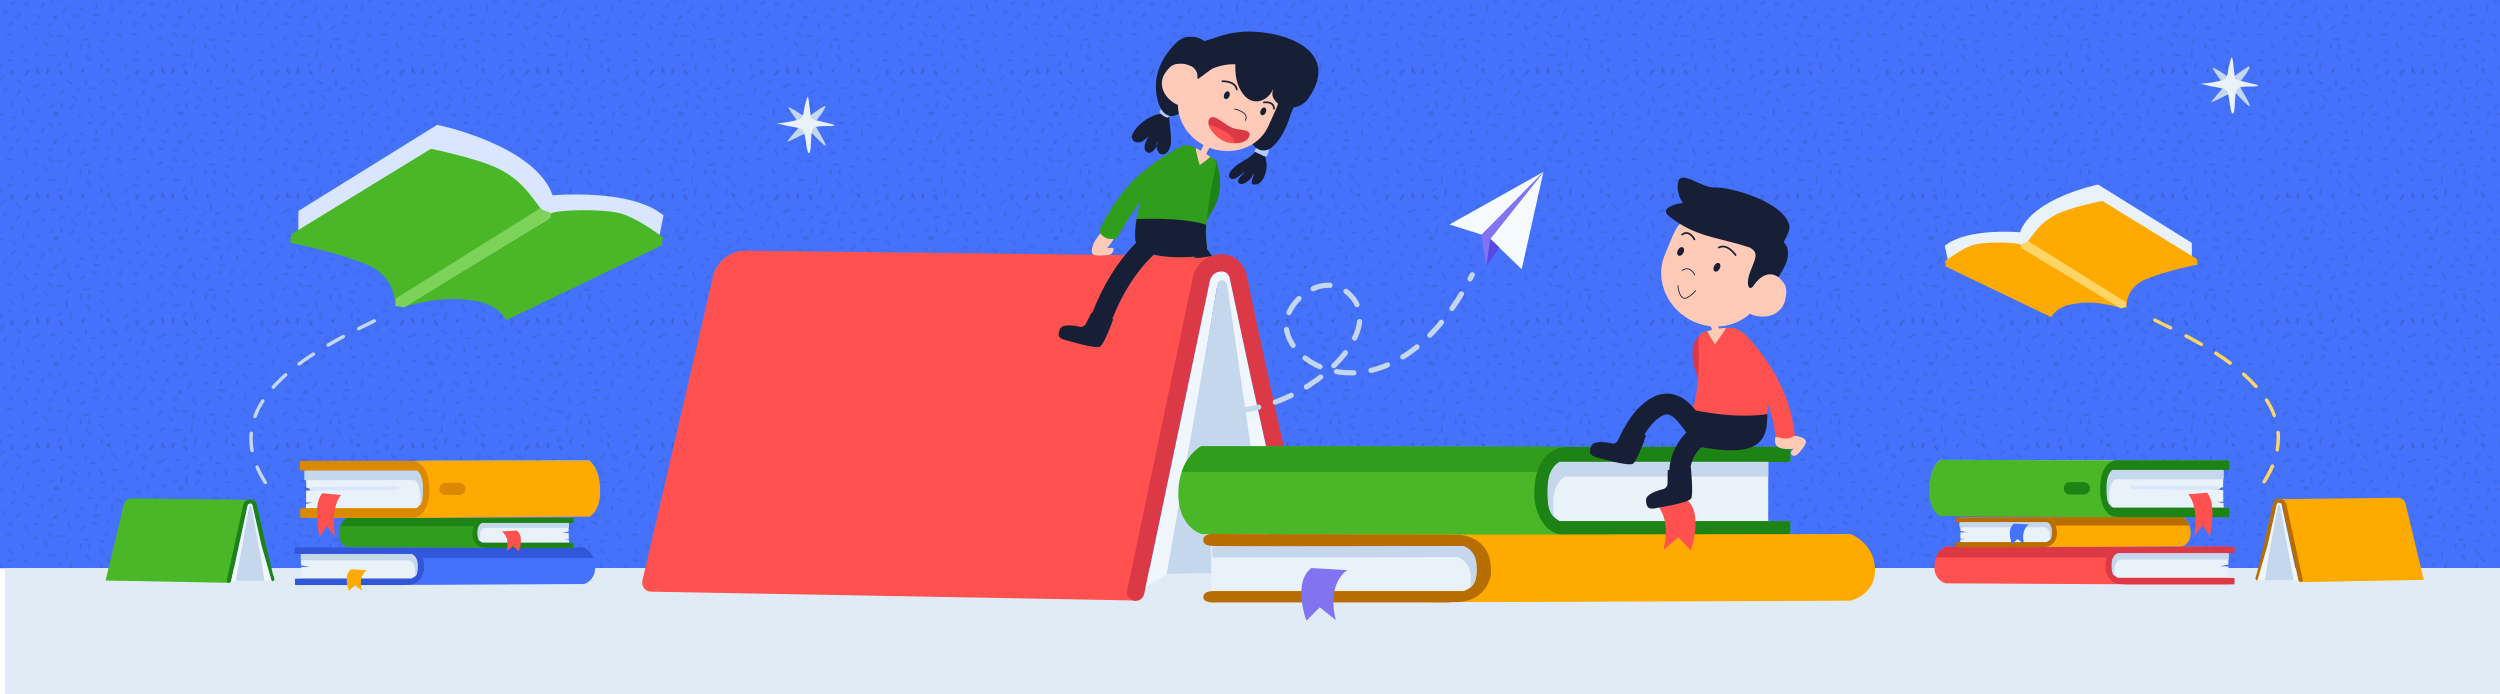 <?xml version="1.0" encoding="utf-8"?>
<!-- Generator: Adobe Illustrator 24.0.2, SVG Export Plug-In . SVG Version: 6.00 Build 0)  -->
<svg version="1.1" id="Capa_1" xmlns="http://www.w3.org/2000/svg" xmlns:xlink="http://www.w3.org/1999/xlink" x="0px" y="0px"
	 viewBox="0 0 1440 400" style="enable-background:new 0 0 1440 400;" xml:space="preserve">
<style type="text/css">
	.st0{fill:none;}
	.st1{fill:none;stroke:#1D1D1B;stroke-width:0.3;}
	.st2{fill:#4472FC;}
	.st3{opacity:0.45;fill:url(#SVGID_1_);enable-background:new    ;}
	.st4{fill:#E1EBF6;}
	.st5{fill-rule:evenodd;clip-rule:evenodd;fill:#E9F1F9;}
	.st6{fill-rule:evenodd;clip-rule:evenodd;fill:#FFAA00;}
	.st7{fill-rule:evenodd;clip-rule:evenodd;fill:#FFD666;}
	.st8{fill:#FFD666;}
	.st9{fill-rule:evenodd;clip-rule:evenodd;fill:#FF514F;}
	.st10{fill-rule:evenodd;clip-rule:evenodd;fill:#DB3945;}
	.st11{fill-rule:evenodd;clip-rule:evenodd;fill:#C5D7ED;}
	.st12{fill-rule:evenodd;clip-rule:evenodd;fill:#B76D00;}
	.st13{fill-rule:evenodd;clip-rule:evenodd;fill:#4472FC;}
	.st14{fill-rule:evenodd;clip-rule:evenodd;fill:#D9E6FE;}
	.st15{fill-rule:evenodd;clip-rule:evenodd;fill:#49B728;}
	.st16{fill-rule:evenodd;clip-rule:evenodd;fill:#1D8314;}
	.st17{fill:none;stroke:#D9E6FE;stroke-width:2;stroke-linecap:round;stroke-linejoin:round;}
	.st18{fill-rule:evenodd;clip-rule:evenodd;fill:#EFF6FC;}
	.st19{fill-rule:evenodd;clip-rule:evenodd;fill:#161F36;}
	.st20{fill-rule:evenodd;clip-rule:evenodd;fill:#B4CCFE;}
	.st21{fill-rule:evenodd;clip-rule:evenodd;fill:#FFCBB8;}
	.st22{fill:none;stroke:#161F36;stroke-width:0.5;stroke-linecap:round;stroke-linejoin:round;}
	.st23{fill:none;stroke:#161F36;stroke-linecap:round;stroke-linejoin:round;}
	.st24{fill-rule:evenodd;clip-rule:evenodd;fill:#319D1D;}
	.st25{fill:none;stroke:#161F36;stroke-width:12;stroke-linecap:round;stroke-linejoin:round;}
	.st26{fill-rule:evenodd;clip-rule:evenodd;fill:#8274F0;}
	.st27{fill-rule:evenodd;clip-rule:evenodd;fill:#F5FAFE;}
	.st28{fill-rule:evenodd;clip-rule:evenodd;fill:#5848E6;}
	.st29{fill:none;stroke:#C5D7ED;stroke-width:3;stroke-linecap:round;stroke-linejoin:round;stroke-dasharray:10,10,10,10;}
	.st30{fill-rule:evenodd;clip-rule:evenodd;fill:#7298FD;}
	.st31{fill-rule:evenodd;clip-rule:evenodd;fill:#7DD357;}
	.st32{fill:none;stroke:#C5D7ED;stroke-width:2;stroke-linecap:round;stroke-linejoin:round;stroke-dasharray:10,10,10,10;}
	.st33{fill-rule:evenodd;clip-rule:evenodd;fill:#3157D8;}
	.st34{fill-rule:evenodd;clip-rule:evenodd;fill:#DA8900;}
</style>
<pattern  y="400" width="72" height="72" patternUnits="userSpaceOnUse" id="Sombreado" viewBox="3 -74.3 72 72" style="overflow:visible;">
	<g>
		<rect x="3" y="-74.3" class="st0" width="72" height="72"/>
		<rect x="3" y="-74.3" class="st0" width="72" height="72"/>
		<line class="st1" x1="71" y1="-75.2" x2="72.1" y2="-72.2"/>
		<line class="st1" x1="66.2" y1="-75.3" x2="65.5" y2="-72"/>
		<line class="st1" x1="50.9" y1="-76.2" x2="51.1" y2="-73.2"/>
		<line class="st1" x1="35.2" y1="-74.6" x2="33.8" y2="-72.5"/>
		<line class="st1" x1="19" y1="-74.7" x2="20.3" y2="-72.7"/>
		<line class="st1" x1="7.9" y1="-76" x2="6.2" y2="-73.7"/>
		<line class="st1" x1="58.5" y1="-76.3" x2="60.5" y2="-73.3"/>
		<line class="st1" x1="77.8" y1="-26.3" x2="74.8" y2="-26.3"/>
		<line class="st1" x1="76.8" y1="-42.1" x2="74.8" y2="-43.6"/>
		<line class="st1" x1="8.8" y1="-13.1" x2="6" y2="-15.1"/>
		<line class="st1" x1="7.3" y1="-69.3" x2="5" y2="-71.1"/>
		<line class="st1" x1="76.3" y1="-9.3" x2="73" y2="-10.1"/>
		<line class="st1" x1="75" y1="-21.1" x2="72.5" y2="-22.8"/>
		<line class="st1" x1="77.8" y1="-26.3" x2="74.8" y2="-26.3"/>
		<line class="st1" x1="74.5" y1="-33.8" x2="71.8" y2="-32.1"/>
		<line class="st1" x1="76.8" y1="-42.1" x2="74.8" y2="-43.6"/>
		<line class="st1" x1="74.3" y1="-54.1" x2="71.5" y2="-51.8"/>
		<line class="st1" x1="76.3" y1="-65.1" x2="72" y2="-64.3"/>
		<line class="st1" x1="66.5" y1="-63.3" x2="64.3" y2="-65.1"/>
		<line class="st1" x1="74.8" y1="-47.3" x2="71.8" y2="-47.3"/>
		<line class="st1" x1="61" y1="-19.8" x2="59.1" y2="-17"/>
		<line class="st1" x1="31" y1="-18.3" x2="29.4" y2="-15.8"/>
		<line class="st1" x1="46.1" y1="-13.9" x2="47.9" y2="-11.2"/>
		<line class="st1" x1="71" y1="-75.2" x2="72.1" y2="-72.2"/>
		<line class="st1" x1="66.2" y1="-75.3" x2="65.5" y2="-72"/>
		<line class="st1" x1="60" y1="-50.3" x2="58.1" y2="-47.5"/>
		<line class="st1" x1="51.7" y1="-21.9" x2="50" y2="-19.3"/>
		<line class="st1" x1="50.9" y1="-76.2" x2="51.1" y2="-73.2"/>
		<line class="st1" x1="43.6" y1="-72.6" x2="45.4" y2="-69.9"/>
		<line class="st1" x1="35.2" y1="-74.6" x2="33.8" y2="-72.5"/>
		<line class="st1" x1="53.3" y1="-43.1" x2="55.7" y2="-40.4"/>
		<line class="st1" x1="19" y1="-74.7" x2="20.3" y2="-72.7"/>
		<line class="st1" x1="12.3" y1="-73.2" x2="13.2" y2="-69"/>
		<line class="st1" x1="7.9" y1="-76" x2="6.2" y2="-73.7"/>
		<line class="st1" x1="30.1" y1="-72.4" x2="30.2" y2="-69.4"/>
		<line class="st1" x1="10.3" y1="-7.6" x2="13.8" y2="-9.1"/>
		<line class="st1" x1="7.5" y1="-23.1" x2="7.8" y2="-19.8"/>
		<line class="st1" x1="11" y1="-46.1" x2="12.5" y2="-49.8"/>
		<line class="st1" x1="8.3" y1="-40.6" x2="10.5" y2="-36.8"/>
		<line class="st1" x1="32.3" y1="-6.8" x2="30" y2="-9.3"/>
		<line class="st1" x1="36.5" y1="-6.8" x2="39.8" y2="-9.6"/>
		<line class="st1" x1="53.3" y1="-6.8" x2="56.5" y2="-8.8"/>
		<line class="st1" x1="55.5" y1="-12.8" x2="53.5" y2="-16.1"/>
		<line class="st1" x1="62.5" y1="-11.6" x2="67.5" y2="-9.3"/>
		<line class="st1" x1="70" y1="-15.1" x2="67.5" y2="-16.8"/>
		<line class="st1" x1="21.8" y1="-7.1" x2="21.8" y2="-10.1"/>
		<line class="st1" x1="18.8" y1="-12.1" x2="15.5" y2="-12.6"/>
		<line class="st1" x1="23" y1="-16.6" x2="23.5" y2="-19.8"/>
		<line class="st1" x1="24" y1="-12.1" x2="27.5" y2="-11.3"/>
		<line class="st1" x1="12.3" y1="-23.8" x2="15" y2="-21.8"/>
		<line class="st1" x1="10.5" y1="-66.3" x2="10.8" y2="-62.3"/>
		<line class="st1" x1="10.3" y1="-58.1" x2="12.5" y2="-55.6"/>
		<line class="st1" x1="24.3" y1="-68.1" x2="21.8" y2="-64.6"/>
		<line class="st1" x1="32.8" y1="-30.8" x2="30.3" y2="-32.6"/>
		<line class="st1" x1="60.8" y1="-36.1" x2="58" y2="-34.6"/>
		<line class="st1" x1="29.8" y1="-42.3" x2="26" y2="-41.6"/>
		<line class="st1" x1="34.5" y1="-51.8" x2="32.5" y2="-53.3"/>
		<line class="st1" x1="32" y1="-63.8" x2="29.3" y2="-61.6"/>
		<line class="st1" x1="35.3" y1="-68.1" x2="33.3" y2="-66.8"/>
		<line class="st1" x1="32.5" y1="-57.1" x2="29.5" y2="-57.1"/>
		<line class="st1" x1="42.8" y1="-21.3" x2="40.3" y2="-23.1"/>
		<line class="st1" x1="45.5" y1="-26.6" x2="42.5" y2="-26.6"/>
		<line class="st1" x1="42.3" y1="-34.1" x2="39.5" y2="-32.3"/>
		<line class="st1" x1="41.5" y1="-44.8" x2="40.8" y2="-47.3"/>
		<line class="st1" x1="42" y1="-54.3" x2="39.3" y2="-52.1"/>
		<line class="st1" x1="42.5" y1="-62.3" x2="40.5" y2="-61.1"/>
		<line class="st1" x1="66" y1="-46.8" x2="63" y2="-46.8"/>
		<line class="st1" x1="25.3" y1="-45.3" x2="27.8" y2="-47.1"/>
		<line class="st1" x1="30" y1="-22.8" x2="33" y2="-22.8"/>
		<line class="st1" x1="17.8" y1="-37.1" x2="20.3" y2="-38.8"/>
		<line class="st1" x1="15" y1="-42.3" x2="18" y2="-42.3"/>
		<line class="st1" x1="18.3" y1="-49.8" x2="21" y2="-48.1"/>
		<line class="st1" x1="50.3" y1="-35.3" x2="52.7" y2="-33.8"/>
		<line class="st1" x1="50.6" y1="-27.8" x2="53" y2="-29.6"/>
		<line class="st1" x1="57.7" y1="-23.8" x2="57.5" y2="-26.8"/>
		<line class="st1" x1="48.4" y1="-67.9" x2="51.4" y2="-68"/>
		<line class="st1" x1="49.4" y1="-62" x2="51.7" y2="-63.9"/>
		<line class="st1" x1="56.5" y1="-58" x2="57.6" y2="-61.1"/>
		<line class="st1" x1="51.3" y1="-45.8" x2="48.8" y2="-47.6"/>
		<line class="st1" x1="51" y1="-53.3" x2="47.8" y2="-52.3"/>
		<line class="st1" x1="60" y1="-68.8" x2="57.3" y2="-67.1"/>
		<line class="st1" x1="67.5" y1="-43.3" x2="64.8" y2="-41.6"/>
		<line class="st1" x1="65.3" y1="-54.3" x2="63.3" y2="-55.8"/>
		<line class="st1" x1="22.6" y1="-31.9" x2="25.7" y2="-32"/>
		<line class="st1" x1="23.6" y1="-26" x2="26" y2="-27.9"/>
		<line class="st1" x1="60.8" y1="-30.8" x2="63.5" y2="-31.4"/>
		<line class="st1" x1="18" y1="-58.1" x2="18.5" y2="-61.3"/>
		<line class="st1" x1="20" y1="-56.1" x2="23.5" y2="-55.3"/>
		<line class="st1" x1="35.8" y1="-15.1" x2="39.8" y2="-15.8"/>
		<line class="st1" x1="36.5" y1="-35.8" x2="37" y2="-39.3"/>
		<line class="st1" x1="67.5" y1="-25.3" x2="65" y2="-24.1"/>
		<line class="st1" x1="13" y1="-15.8" x2="16.3" y2="-18.6"/>
		<line class="st1" x1="7.8" y1="-31.8" x2="5.3" y2="-33.6"/>
		<line class="st1" x1="18.8" y1="-26.3" x2="16.8" y2="-27.8"/>
		<line class="st1" x1="44.3" y1="-7.1" x2="46.2" y2="-4.4"/>
		<line class="st1" x1="67.6" y1="-37.4" x2="69.4" y2="-34.7"/>
		<line class="st1" x1="36.8" y1="-28.6" x2="37.5" y2="-25.8"/>
		<line class="st1" x1="23.3" y1="-61.1" x2="24" y2="-58.3"/>
		<line class="st1" x1="34.8" y1="-45.1" x2="32.8" y2="-46.6"/>
		<line class="st1" x1="5.8" y1="-26.3" x2="2.8" y2="-26.3"/>
		<line class="st1" x1="4.8" y1="-42.1" x2="2.8" y2="-43.6"/>
		<line class="st1" x1="71" y1="-3.2" x2="72.1" y2="-0.2"/>
		<line class="st1" x1="66.2" y1="-3.3" x2="65.5" y2="0"/>
		<line class="st1" x1="50.9" y1="-4.2" x2="51.1" y2="-1.2"/>
		<line class="st1" x1="35.2" y1="-2.6" x2="33.8" y2="-0.5"/>
		<line class="st1" x1="19" y1="-2.7" x2="20.3" y2="-0.7"/>
		<line class="st1" x1="7.9" y1="-4" x2="6.2" y2="-1.7"/>
		<line class="st1" x1="8.3" y1="-54.3" x2="4.5" y2="-53.6"/>
		<line class="st1" x1="71.4" y1="-59.7" x2="69.5" y2="-56.8"/>
		<line class="st1" x1="27" y1="-38.3" x2="27.7" y2="-35.5"/>
		<line class="st1" x1="47.8" y1="-39.3" x2="45.8" y2="-40.8"/>
		<line class="st1" x1="58.5" y1="-4.3" x2="60.5" y2="-1.3"/>
		<line class="st1" x1="58.5" y1="-76.3" x2="60.5" y2="-73.3"/>
		<line class="st1" x1="4.3" y1="-9.3" x2="1" y2="-10.1"/>
		<line class="st1" x1="3" y1="-21.1" x2="0.5" y2="-22.8"/>
		<line class="st1" x1="5.8" y1="-26.3" x2="2.8" y2="-26.3"/>
		<line class="st1" x1="4.8" y1="-42.1" x2="2.8" y2="-43.6"/>
		<line class="st1" x1="4.3" y1="-65.1" x2="0" y2="-64.3"/>
		<line class="st1" x1="71" y1="-3.2" x2="72.1" y2="-0.2"/>
		<line class="st1" x1="66.2" y1="-3.3" x2="65.5" y2="0"/>
		<line class="st1" x1="50.9" y1="-4.2" x2="51.1" y2="-1.2"/>
		<line class="st1" x1="35.2" y1="-2.6" x2="33.8" y2="-0.5"/>
		<line class="st1" x1="19" y1="-2.7" x2="20.3" y2="-0.7"/>
		<line class="st1" x1="7.9" y1="-4" x2="6.2" y2="-1.7"/>
		<line class="st1" x1="58.5" y1="-4.3" x2="60.5" y2="-1.3"/>
	</g>
</pattern>
<title>preescolar 2</title>
<g id="Capa_2_1_">
	<rect x="-7.5" class="st2" width="1447.5" height="327.3"/>
	<pattern  id="SVGID_1_" xlink:href="#Sombreado" patternTransform="matrix(1 0 0 -1 -41 -16838.637)">
	</pattern>
	<rect x="-7.5" class="st3" width="1447.5" height="327.3"/>
</g>
<g id="Capa_1_1_">
	<rect x="2.9" y="327.3" class="st4" width="1437.1" height="74.7"/>
	<path class="st5" d="M1262.5,149.5v-9.6l-54-33.6c0,0-38,7.7-45,27.5c0,0-30.5-2.8-43.3,7.8l1.7,8c0,0,47.2,19.2,48.5,20.2
		s45.6-1.5,45.6-1.5l20.7-18.6L1262.5,149.5z"/>
	<path class="st6" d="M1210.9,115.7c0,0-18.8,3.8-26.7,7.9c-9.4,4.8-12.6,11.1-16.4,15.7c-1.4,1.7,0.4,2.2,0.4,2.2l56.7,35.4
		c0,0-1.1-11,11.2-16.1s29.7-8.4,29.7-8.4l-0.4-3.2L1210.9,115.7z"/>
	<path class="st6" d="M1221.8,177.4l-57-34.4c0,0,0-1.7-0.9-2.1c-3-1.4-18.4-1.7-25.8-0.2s-17.9,9.9-17.9,9.9s1.1,1.8,0.3,2.8
		l61,29.3c0,0,2.6-5.9,12.1-7.5C1200.1,173.9,1207.9,173.4,1221.8,177.4z"/>
	<polygon class="st7" points="1168,141.2 1168,141.3 1167.9,141.3 1167.8,141.3 1167.8,141.2 	"/>
	<polygon class="st7" points="1168,141.2 1168,141.3 1167.9,141.3 1167.8,141.3 1167.8,141.2 	"/>
	<path class="st7" d="M1214.9,170.5l9.7,6v-2.4l-56.7-35.4v0.6l-3.8,1.5l0.3,1.9l0,0l56.9,34.8l3.8-0.6L1214.9,170.5z M1167.9,141.3
		L1167.9,141.3l0.1-0.1v0.1l0,0L1167.9,141.3z"/>
	<polygon class="st7" points="1168,141.2 1168,141.3 1167.9,141.3 1167.8,141.3 1167.8,141.2 	"/>
	<path class="st8" d="M1304.1,278.5c-0.2,0-0.4-0.1-0.5-0.2c-0.5-0.3-0.6-0.9-0.3-1.4c0,0,0,0,0,0c1.8-2.8,3.3-5.7,4.6-8.7
		c0.2-0.5,0.7-0.8,1.3-0.7c0.5,0.2,0.8,0.7,0.7,1.3c0,0.1,0,0.1-0.1,0.2c-1.3,3.1-2.9,6.1-4.8,9
		C1304.7,278.3,1304.4,278.5,1304.1,278.5z M1311.7,260.1c-0.1,0-0.1,0-0.2,0c-0.5-0.1-0.9-0.6-0.8-1.2c0,0,0,0,0,0
		c0.4-2.2,0.6-4.4,0.6-6.7c0-1,0-2-0.1-3c0-0.5,0.4-1,0.9-1.1c0.5,0,1,0.4,1.1,0.9c0.1,1.1,0.1,2.1,0.1,3.2c0,2.3-0.2,4.7-0.7,7
		C1312.6,259.8,1312.2,260.1,1311.7,260.1z M1310,240.4c-0.4,0-0.8-0.3-0.9-0.7c-1.1-3.1-2.6-6-4.4-8.7c-0.3-0.5-0.2-1.1,0.3-1.4
		c0,0,0,0,0,0c0.5-0.3,1.1-0.2,1.4,0.3c0,0,0,0,0,0c1.8,2.9,3.4,5.9,4.5,9.1c0.2,0.5-0.1,1.1-0.6,1.3
		C1310.2,240.4,1310.1,240.5,1310,240.4z M1299.5,223.6c-0.3,0-0.6-0.1-0.8-0.3c-2.2-2.5-4.5-4.8-7-7c-0.4-0.4-0.5-1-0.1-1.4
		c0.4-0.4,1-0.5,1.4-0.1c0,0,0,0,0,0c2.5,2.2,4.9,4.6,7.2,7.1c0.4,0.4,0.3,1-0.1,1.4C1300,223.4,1299.8,223.6,1299.5,223.6
		L1299.5,223.6z M1284.6,210.2c-0.2,0-0.4-0.1-0.6-0.2c-2.5-1.9-5.3-3.8-8.2-5.7c-0.5-0.3-0.6-0.9-0.3-1.4c0.3-0.5,0.9-0.6,1.4-0.3
		c2.9,1.9,5.7,3.8,8.3,5.7c0.4,0.3,0.5,1,0.2,1.4c0,0,0,0,0,0C1285.2,210.1,1285,210.2,1284.6,210.2L1284.6,210.2z M1267.9,199.3
		c-0.2,0-0.3-0.1-0.5-0.1c-2.7-1.6-5.6-3.2-8.7-4.8c-0.5-0.3-0.7-0.9-0.4-1.4c0.3-0.5,0.9-0.7,1.4-0.4c3.2,1.7,6,3.3,8.8,4.9
		c0.5,0.3,0.6,0.9,0.4,1.4C1268.6,199.1,1268.2,199.3,1267.9,199.3z M1250.2,189.8c-0.2,0-0.3,0-0.4-0.1l-5.9-2.9l-3.1-1.5
		c-0.5-0.2-0.8-0.8-0.5-1.3c0.2-0.5,0.8-0.8,1.3-0.5c0,0,0.1,0,0.1,0.1l3.1,1.5c1.9,0.9,3.8,1.9,5.9,2.9c0.5,0.3,0.7,0.9,0.4,1.3
		C1250.9,189.6,1250.6,189.8,1250.2,189.8L1250.2,189.8z"/>
	<path class="st5" d="M1214.8,318.4v0.1l0.1-0.1H1214.8z M1220.1,318.7c-2,1-3.5,2.9-3.6,6c-0.2,5.1,0.5,6.9,3.6,8.3h63.7v-1.7
		l-3.6-0.5l3.4-0.1v-4.4l-4.9-0.2l4.8-0.9l0.2-6.5L1220.1,318.7z M1214.8,333v0.4h0.3C1215,333.3,1214.9,333.1,1214.8,333z"/>
	<path class="st9" d="M1120.6,314.9c0,0-6.1,2.6-6.4,11s6.4,10.1,6.4,10.1l93.7,0.5h68.8c0.2,0,0.4-0.1,0.4-0.4v-2.9
		c0-0.2-0.2-0.4-0.4-0.4h-63.4c-2.8-1.4-3.4-3.2-3.2-8.3c0.1-3.1,1.4-5.1,3.3-6h63.3c0.2,0,0.4-0.1,0.4-0.4v-2.9
		c0-0.2-0.2-0.4-0.4-0.4c0,0,0,0,0,0h-68V315L1120.6,314.9z"/>
	<path class="st10" d="M1120.6,314.9c-2.5,1.3-4.5,3.5-5.4,6.2h98.3c0.3-0.9,0.8-1.8,1.4-2.6c1.4-1.9,3.6-3.1,6-3.4l-5.9-0.1
		L1120.6,314.9z M1219.6,318.7c-0.5,0.3-1,0.6-1.3,1C1218.7,319.3,1219.1,318.9,1219.6,318.7L1219.6,318.7z M1218.3,319.7
		c-0.4,0.4-0.7,0.9-1,1.4C1217.5,320.6,1217.9,320.1,1218.3,319.7L1218.3,319.7z"/>
	<path class="st10" d="M1221.3,315.1c-2.5,0.2-4.8,1.4-6.3,3.4c-1.5,1.9-2.5,4.7-2.3,9.1c0,0,0.8,9.1,9.9,8.9c0.5,0,1.1,0,1.6,0.1
		h62.4c0.2,0,0.4-0.1,0.5-0.4v-2.9c0-0.2-0.2-0.4-0.5-0.4h-66.7c-2.9-1.4-3.6-3.2-3.4-8.3c0.1-3.1,1.5-5.1,3.4-6h66.7
		c0.2,0,0.4-0.1,0.5-0.4v-2.9c0-0.2-0.2-0.4-0.5-0.4L1221.3,315.1z"/>
	<path class="st11" d="M1219.6,318.7c-1.9,1-3.2,2.9-3.3,6c-0.1,3.9,0.2,5.8,1.6,7.2c-0.1-1.2-0.2-2.4-0.1-3.6
		c0.1-3.1,1.4-5.1,3.3-6h62.6v-3.5L1219.6,318.7z"/>
	<path class="st5" d="M1176,298.2v0.4h0.2C1176.2,298.5,1176.1,298.3,1176,298.2z"/>
	<path class="st5" d="M1183.1,300.6v0.1V300.6L1183.1,300.6z M1178.9,300.8c1.8,0.9,2.9,2.8,2.8,4.8c0.2,4.1-0.4,5.5-2.8,6.6h-49.8
		v-1.4l2.8-0.4l-2.7-0.1v-3.6l3.8-0.1l-3.8-0.8l-0.1-5.2L1178.9,300.8z M1183.1,312.3v0.3h-0.3L1183.1,312.3z"/>
	<path class="st6" d="M1256.8,297.7c0,0,4.8,2.1,5,8.9s-5,8.1-5,8.1l-73.2,0.4h-53.7c-0.2,0-0.3-0.1-0.4-0.3v-2.3
		c0-0.2,0.2-0.3,0.4-0.3c0,0,0,0,0,0h49.6c2.2-1.1,2.7-2.5,2.5-6.6c-0.1-2.5-1.1-4.1-2.6-4.8h-49.6c-0.2,0-0.3-0.1-0.3-0.3v-2.3
		c0-0.2,0.2-0.3,0.3-0.3h53.2l0,0L1256.8,297.7z"/>
	<path class="st12" d="M1256.8,297.7c2,1.1,3.5,2.9,4.2,5h-76.9c-0.3-0.7-0.6-1.5-1.1-2.1c-1.1-1.5-2.8-2.5-4.7-2.7h4.6
		L1256.8,297.7z M1179.3,300.7c0.4,0.2,0.8,0.5,1.1,0.8C1180.1,301.2,1179.7,301,1179.3,300.7L1179.3,300.7z M1180.4,301.5
		c0.3,0.3,0.6,0.7,0.8,1.1C1181,302.3,1180.7,301.9,1180.4,301.5L1180.4,301.5z"/>
	<path class="st12" d="M1178,297.9c2,0.2,3.8,1.2,5,2.7c1.2,1.5,1.9,3.8,1.8,7.4c0,0-0.7,7.3-7.7,7.1c-0.4,0-0.9,0-1.3,0.1H1127
		c-0.2,0-0.3-0.1-0.4-0.3v-2.3c0-0.2,0.2-0.3,0.4-0.3h52.1c2.3-1.1,2.8-2.5,2.6-6.6c-0.1-2.5-1.2-4.1-2.7-4.8h-52.1
		c-0.2,0-0.4-0.1-0.4-0.3v-2.3c0-0.2,0.2-0.3,0.4-0.3L1178,297.9z"/>
	<path class="st11" d="M1179.3,300.8c1.5,0.8,2.5,2.3,2.6,4.8c0.1,3.1-0.2,4.7-1.3,5.8c0.1-1,0.1-1.9,0.1-2.9
		c-0.1-2.5-1.1-4.1-2.6-4.8h-49.5v-2.9H1179.3z"/>
	<path class="st13" d="M1168.7,302.1c0,0-5,2.8-2.8,11.3l-3.8-2.9l-3.2,3c0,0-3.5-8.6,1.2-11.9L1168.7,302.1z"/>
	<path class="st5" d="M1201.1,276.5v0.2V276.5L1201.1,276.5z M1201.1,291.5v0.4h0.2C1201.3,291.8,1201.2,291.6,1201.1,291.5
		L1201.1,291.5z"/>
	<path class="st14" d="M1117.6,264.9c0,0-3.6,2.4-5.4,9.5h98.3c0.3-1.4,0.8-2.7,1.4-4c1.8-3.7,4.3-4.9,6-5.2l-5.9-0.1L1117.6,264.9z
		 M1216.6,270.7c-0.5,0.4-1,0.9-1.3,1.5C1215.7,271.6,1216.1,271.1,1216.6,270.7L1216.6,270.7z M1215.3,272.2
		c-0.4,0.7-0.8,1.4-1,2.1C1214.6,273.6,1214.9,272.9,1215.3,272.2L1215.3,272.2z"/>
	<path class="st5" d="M1162.4,264.2v0.3c0-0.1,0.1-0.2,0.1-0.3H1162.4z M1162.4,290.8v0.7h0.3C1162.6,291.3,1162.5,291,1162.4,290.8
		L1162.4,290.8z"/>
	<path class="st5" d="M1211.8,270.3v0.2c0-0.1,0.1-0.1,0.1-0.2H1211.8z M1217.1,270.7c-2.1,1.4-3.5,4.4-3.6,9.2
		c-0.2,7.8,0.5,10.5,3.6,12.6h63.7v-2.6l-3.6-0.8l3.4-0.1v-6.7l-4.9-0.3l4.8-1.4l0.2-9.8L1217.1,270.7z M1211.8,292.5v0.6h0.3
		C1212,293,1211.9,292.8,1211.8,292.5z"/>
	<path class="st15" d="M1117.6,264.9c0,0-6.1,3.9-6.4,16.8s6.4,15.5,6.4,15.5l93.7,0.7h68.8c0.3,0,0.5-0.3,0.4-0.6V293
		c0-0.3-0.2-0.5-0.4-0.5c0,0,0,0,0,0h-63.4c-2.8-2.1-3.4-4.8-3.2-12.6c0.1-4.7,1.4-7.7,3.3-9.2h63.4c0.3,0,0.5-0.3,0.4-0.6v-4.4
		c0-0.3-0.2-0.5-0.4-0.5c0,0,0,0,0,0H1212v-0.1L1117.6,264.9z"/>
	<path class="st16" d="M1218.3,265.2c-1.8,0.3-4.5,1.5-6.3,5.1c-1.5,2.8-2.5,7.2-2.3,13.9c0,0,0.8,13.9,9.9,13.5
		c0.6,0,1.1,0,1.6,0.2h62.4c0.3,0,0.5-0.3,0.5-0.6V293c0-0.3-0.2-0.5-0.5-0.5c0,0,0,0,0,0h-66.7c-2.9-2.1-3.6-4.8-3.4-12.6
		c0.1-4.7,1.5-7.7,3.4-9.2h66.7c0.3,0,0.5-0.3,0.5-0.6v-4.4c0-0.3-0.2-0.5-0.5-0.5c0,0,0,0,0,0L1218.3,265.2z"/>
	<path class="st11" d="M1216.7,270.7c-1.9,1.4-3.2,4.4-3.3,9.2c-0.1,5.9,0.2,8.9,1.6,10.9c-0.1-1.8-0.2-3.7-0.1-5.5
		c0.1-4.8,1.4-7.7,3.3-9.2h62.6v-5.4L1216.7,270.7z"/>
	<path class="st9" d="M1260.4,284.7c0,0,6.3,6,3.5,24.1l4.8-6.2l4.1,6.5c0,0,4.4-18.4-1.5-25.3L1260.4,284.7z"/>
	<path class="st17" d="M1277.6,281.2l-49.4-0.5"/>
	<path class="st16" d="M1200.3,277.7h-8c-2,0-3.6,1.6-3.6,3.6l0,0c0,2,1.6,3.5,3.6,3.5l0,0h8c2,0,3.6-1.6,3.6-3.5v0l0,0
		C1203.8,279.3,1202.2,277.7,1200.3,277.7z"/>
	<path class="st6" d="M1313.9,287.5l11,47.8l71.2-1.3l-10.5-43.9c-0.6-2-2.5-3.4-4.5-3.4L1313.9,287.5z"/>
	<path class="st12" d="M1312.4,287.2c1.5-0.1,3,0.6,3.9,1.8c0.2,0.4,0.4,0.8,0.6,1.2c0.1,0.2,0.1,0.4,0.1,0.6v-0.1l9.4,43.1
		c0.1,0.7-0.3,1.3-0.9,1.4c0,0,0,0-0.1,0c-0.7,0.1-1.3-0.3-1.5-0.9l-9.4-43.1c0,0,0-0.1,0-0.1v-0.2c0-0.2-0.1-0.4-0.2-0.6
		c-0.3-0.4-0.7-0.6-1.1-0.7c-0.4-0.1-0.9,0-1.2,0.4c-0.1,0.1-0.2,0.3-0.3,0.4c0,0.1-1,4.7-1.4,6.4c-1.1,4.8-2.2,9.7-3.2,14.2
		c-0.2,0.8-0.4,1.5-0.5,2.3c-0.4,1.9-0.9,3.7-1.3,5.4c-1.6,6.8-3.8,14.9-3.8,14.9s-1,0.9-1.6,0.6c-0.6-0.2-0.9-0.9-0.7-1.5
		c0,0,0,0,0,0c0.7-1.6,2.7-10.3,5-19.9c0.2-0.8,0.4-1.5,0.5-2.3c1-4.5,2.1-9.3,3.2-14.2c0.4-1.7,1.4-6.4,1.4-6.4v-0.1
		c0-0.2,0.1-0.3,0.2-0.4c0.1-0.3,0.3-0.6,0.5-0.8C1310.5,287.8,1311.4,287.3,1312.4,287.2z"/>
	<path class="st18" d="M1313,289.6c0.5,0.1,0.9,0.3,1.1,0.7c0.1,0.2,0.2,0.4,0.2,0.6v0.2c0,0,0,0.1,0,0.1l1.8,8.3l7.5,34.6l-3.2,0.2
		l-7.3-42.6l-8.4,42l-4.4,0.5c0.1-0.6,0.7-2.5,1.4-4.9c1.6-5.7,4.2-14.3,4.6-16c0.2-0.8,0.3-1.5,0.5-2.3c1-4.5,2.1-9.4,3.2-14.2
		c0.4-1.7,1.3-6.2,1.4-6.4c0.1-0.2,0.1-0.3,0.3-0.4C1312,289.6,1312.5,289.5,1313,289.6z"/>
	<path class="st11" d="M1313.3,291.8l0.5,2.7l6.8,36.9l0.5,2.6l-16.4,0.2l2-14l5.3-28.5c0,0,0.1-1,0.8-0.9
		S1313.3,291.8,1313.3,291.8z"/>
	<path class="st11" d="M1287,43.8c-0.9,0.9,7.8-6,8.7-5.5c1.1,0.5-5.3,9.1-6.4,9.7"/>
	<path class="st11" d="M1289.7,49.2c11.3,19,5.4,11.8-3.4,3"/>
	<path class="st11" d="M1281.5,49.7c-0.7,0.4-8,8.7-7.8,9.3c0,0.1,10.8-4.9,11.7-6"/>
	<path class="st11" d="M1280.7,48.5c0,0-6.7-9.2-6.2-9.4c0.9-0.5,9.3,5.3,10.1,6.1"/>
	<path class="st5" d="M1281.8,45.3c1.3-0.7,1.7-5.4,2-7c0.1-0.5,1.5-5.5,1.7-5.4c1,0.5,1.1,11.2,2.3,12.5s12.8,3.2,12.9,3.8
		c0.2,1.6-11.1-0.8-12.4,2.6c-1.6,4-0.5,13.3-2.2,13.6s-1.8-11.4-3.6-13.2s-7.7-2-10.2-2.8c-1.6-0.5-4.9-1.2-4.9-1.2
		s3.6-0.2,5.3-0.5C1275.7,47.2,1279.4,46.7,1281.8,45.3z"/>
	<path class="st11" d="M466.6,66.6c-0.9,0.9,7.7-6,8.7-5.5s-5.3,9.1-6.3,9.7"/>
	<path class="st11" d="M469.4,72c11.3,19,5.4,11.8-3.4,3"/>
	<path class="st11" d="M461.2,72.5c-0.7,0.4-8,8.7-7.8,9.3c0,0.1,10.8-4.9,11.7-6"/>
	<path class="st11" d="M460.4,71.3c0,0-6.7-9.2-6.2-9.4c0.9-0.5,9.3,5.3,10,6.1"/>
	<path class="st5" d="M461.5,68.1c1.2-0.7,1.7-5.4,2-7c0.1-0.5,1.5-5.5,1.7-5.4c1,0.5,1.1,11.2,2.4,12.5s12.8,3.2,12.9,3.8
		c0.2,1.6-11.1-0.8-12.4,2.6c-1.6,4-0.5,13.3-2.1,13.6s-1.8-11.4-3.6-13.2s-7.7-2-10.2-2.8c-1.6-0.5-4.9-1.2-4.9-1.2
		s3.5-0.2,5.3-0.5C455.4,69.9,459.1,69.5,461.5,68.1z"/>
	<path class="st9" d="M698.8,147.5l-44.2,198.4l-279.7-5.1c-2.8,0-5-2.4-5-5.2c0-0.4,0.1-0.7,0.1-1.1l40.9-176.1
		c2-7.8,10.1-14.1,18.2-14L698.8,147.5z"/>
	<path class="st10" d="M705,146.5c-1.5-0.1-2.9,0-4.4,0.2c-4.6,0.7-8.7,3.4-11.2,7.4c-1,1.6-1.7,3.3-2.2,5.1
		c-0.2,0.8-0.4,1.7-0.5,2.6l0.1-0.6l-37.6,179c-0.5,2.7,1.3,5.3,4.1,5.8c2.6,0.5,5.1-1.2,5.7-3.7l37.6-179c0-0.2,0.1-0.4,0.1-0.6
		c0-0.3,0.1-0.5,0.2-0.8c0.2-0.8,0.5-1.6,1-2.4c1-1.6,2.7-2.7,4.5-2.9c2.3-0.4,3.7,0.2,4.8,1.6c0.4,0.5,0.8,1.1,1,1.8
		c0.1,0.6,4.1,19.4,5.6,26.4c4.3,20.1,8.7,40.1,12.8,58.9c0.7,3.3,1.4,6.4,2.1,9.5c9.2,40.9,15.8,67.4,19.1,75c1,2.6,3.8,3.9,6.4,3
		c2.6-1,3.9-3.8,3-6.4c-0.1-0.2-0.1-0.3-0.2-0.5c-2.9-6.8-9.5-33.4-18.5-73.3c-0.7-3.1-1.4-6.3-2.2-9.5
		c-4.2-18.7-8.5-38.8-12.8-58.8c-1.5-7-5.6-26.6-5.6-26.7s-0.1-0.2-0.1-0.4c-0.2-0.6-0.4-1.2-0.7-1.8c-0.6-1.2-1.3-2.4-2.2-3.5
		C712.5,148.7,708.9,146.8,705,146.5z"/>
	<g id="Layer_10">
		<path class="st19" d="M668.4,65.5c-5.7,0.9-11.5,5-14.6,9.3c-1.1,1.5-2.6,3.8-1.4,5.7c1.5,2.3,4.5,1.7,6.4,0.4
			c1-0.7,1.9-1.5,2.8-2.4c-0.5,0.9-1,1.8-1.5,2.8c-0.7,1.8-1.6,4.6,0.3,6.2c2.2,1.7,4.9-1.3,5.7-3c0.3-0.6,0.4-1.1,0.5-1.8
			c0.1-0.3,0.2-1.2,0-0.9c-1.2,2.4,0.1,8.1,4,7c2.3-0.6,3.7-4.2,3.8-6.1c0.4-5.1-0.7-10.2-1-15.2"/>
		<path class="st20" d="M671,61.3c-0.8,0.7-2.9,1.8-3.1,3s4.1,3.9,4.9,3.4c0.6-0.4,1.4-2.4,1.8-3.1"/>
		<path class="st20" d="M730.7,85.1c0.4,1.9-0.4,4.5-1.3,4.9c-1.2,0.5-6.8-1.3-6.8-2.5s1.2-2.3,1.6-3.3L730.7,85.1z"/>
		<path class="st19" d="M732.1,46.4l-4,8.5c0,0-5.6,11.8-6,12.9s-2,10.4-2,10.4L721,81l-0.3,0.3c1.7,4.9,7.4,7.2,11.7,3.7
			c4.8-3.9,8-10.3,10-16c0.8-2.6,1.8-5.2,2.9-7.7l-0.7,0.6l0.5-0.8l-5.7-10.9L732.1,46.4z"/>
		<path class="st19" d="M695.3,25.9c-0.1-1.5-3.4-4-6.8-4.5s-7.2-0.5-11,3.2c-8.7,8.7-13.3,18.8-11.2,30.9
			c1.1,6.2,4.6,13.9,11.8,10.5C687.9,61.2,695.3,25.9,695.3,25.9z"/>
		<path class="st21" d="M720.4,28.7L720.4,28.7c13.8,6.1,20.4,21.2,14.7,33.9l-4.5,10c-5.7,12.7-21.5,18-35.4,11.9l0,0
			c-13.8-6.1-20.4-21.2-14.7-33.9l4.5-10C690.7,28,706.6,22.6,720.4,28.7z"/>
		<path class="st21" d="M671.3,41.8c2.7-3.8,4.4-5,8.2-5.1c2.7-0.2,5.4,0.5,7.7,2.1c5.6,3.6,3.6,8.6,1.3,13.9c-2.1,4.6-0.7,10-6,8.6
			c-1.7-0.3-3.3-0.7-4.9-1.2C670,56.1,666.8,48.1,671.3,41.8z"/>
		<path class="st19" d="M694.7,23.6c10.1-3.8,13.8-4.5,19.8-5.2s16.4,0.2,23.6,2.4c20.6,6.1,27.3,19.1,15.5,35.9
			c-3.6,5.1-10.4,6.8-16,4c-2.1-1.2-3.8-3.1-4.6-5.4c-0.2-0.8-0.2-1.7,0-2.5c0.1-0.5,0.5-1.8,0.3-1.4c-3.2,7.1-11.5,9.8-16.8,3.3
			c-4.5-5.3-5.4-12.7-4.8-19.4"/>
		<path class="st19" d="M681.3,36.4c4.9,1.2,6.1,2.1,7.6,4.4s0.3,4.3,1.1,4.7c0.2,0.1,7.5-5.7,8.8-6.2c5.6-2.1,11.3-3,17.1-1.7
			L712,25.6L700,22l-7.6,2l-8.2,10.4"/>
		<path class="st19" d="M728.4,90.1c0.7-0.2,1.1,4.5,1.2,5c0.1,3.5-1.7,10.3-5.9,11.1c-5.4,1-1.1-4.4-1.7-6.2
			c-0.2-0.4-0.4,0.8-0.6,1.3c-0.4,0.8-0.9,1.5-1.5,2.1c-1.2,1.3-5.2,4.1-6.7,1.6c-0.8-1.4,1.8-3.8,2.6-4.6c0.3-0.4,0.6-0.7,1-1.1
			c0.2-0.2,0.7-0.5,0.5-0.4c-2.1,0.7-6.3,6.4-9,3.4c-1.4-1.5,1-4.4,2-5.4c3.8-3.8,9.4-5.3,12.6-9.4"/>
		<path class="st19" d="M705.2,54.2c0.5-1.2,1.6-1.9,2.4-1.5s1,1.6,0.5,2.8s-1.6,1.9-2.4,1.5S704.6,55.4,705.2,54.2z"/>
		<path class="st19" d="M726.2,63.5c0.5-1.2,1.6-1.9,2.4-1.5s1,1.6,0.5,2.8c-0.5,1.2-1.6,1.9-2.4,1.5S725.6,64.7,726.2,63.5z"/>
		<path class="st22" d="M711.2,62.8c0,0,8.5,1.7,6.2,6.5"/>
		<path class="st10" d="M719.8,77.3c0.1-2.7-6.2-2.4-9.5-3.5c-5.2-1.8-11.3-9.3-13.8-5.1c-2.3,3.9,4.4,11.5,10.4,13.2
			S719.6,81.8,719.8,77.3z"/>
		<path class="st9" d="M703.7,74.7c-2.4-1.2-4.8-2.2-7.4-3c0.9,4,6,8.8,10.7,10.1c1.4,0.4,2.8,0.6,4.2,0.6
			C710.9,79.3,707.4,76.6,703.7,74.7z"/>
		<path class="st23" d="M704.1,46.8c0,0,7.5-0.3,8.3,4.7"/>
		<path class="st23" d="M728,59c0,0,5.8-1,5.8,3.6"/>
	</g>
	<path class="st18" d="M702.4,156.5c-1.9,0.2-3.5,1.3-4.5,2.9c-0.5,0.7-0.8,1.5-1,2.4c-0.1,0.3-0.1,0.5-0.2,0.8
		c0,0.2-0.1,0.4-0.1,0.6l-7.2,34.5l-29.4,140.2l13.6-8.1L701,165.3l23.5,120.1l10.1-5.9c-2-8.3-3.6-14.7-5.9-24.9
		c-0.7-3.1-1.4-6.3-2.1-9.5c-4.2-18.7-8.6-38.8-12.8-58.9c-1.5-6.9-5.4-25.8-5.6-26.4c-0.2-0.6-0.6-1.2-1-1.8
		C706.1,156.7,704.7,156.1,702.4,156.5z"/>
	<path class="st11" d="M701,165.3l-1.9,11.2l-27.1,154l61.8-0.9l-5.7-46.3l-3.6,2.1L707,165.1c0,0-0.5-4-3.3-3.7
		S701,165.3,701,165.3z"/>
	<path class="st16" d="M700.7,92.9c1.5,5.9,6,18.5-5.8,33.9l-6.8-3.6l0.2-7.3C688.3,115.9,699.2,87.1,700.7,92.9z"/>
	<path class="st24" d="M698.4,91.1c-5.6-2.3-8.3-6.1-13.4-7.3s-9,3.6-9,3.6s-22.7,18.3-22.2,49.2c0.2,14.3,33.2,11.2,33.2,11.2
		c1.8,0.2,8.8-2.4,8.2-5.9c-2.4-15.1,5.2-46.4,5.2-46.4c0.7-1.7-0.1-3.6-1.7-4.3C698.5,91.2,698.5,91.2,698.4,91.1z"/>
	<path class="st21" d="M694.8,88.7l3-6l-3.2-1.7l-3,5.9c0,0-2.8-1.9-2.8-1.6c-0.2,1.4,2.2,9.8,2.2,9.8s6.5-4.6,6-4.8
		C696.2,89.7,695.5,89.2,694.8,88.7z"/>
	<path class="st25" d="M663.4,139.8c0,0-19.1,14.1-30.4,47.5"/>
	<path class="st19" d="M669.5,126.1c-5.9-0.2-11-0.1-14.8,0.1c-0.6,3.5-1,7-0.9,10.5c0.2,14.3,33.2,11.2,33.2,11.2
		c1.8,0.2,8.8-2.4,8.2-5.9c-0.6-4.2-0.8-8.4-0.5-12.6C687.6,127.2,678,126.3,669.5,126.1z"/>
	<path class="st19" d="M687.7,148.6l3.6-0.1l6.8-1.1l-3.9-5.4L687.7,148.6z"/>
	<path class="st5" d="M888.3,265.4v0.4l0.2-0.4H888.3z M898.3,266c-3.9,2.3-6.6,6.9-6.8,14.4c-0.4,12.1,0.9,16.4,6.7,19.7h120.3V266
		L898.3,266z M888.3,300.3v1h0.6C888.6,300.9,888.5,300.6,888.3,300.3z"/>
	<path class="st15" d="M692,257c0,0-12.8,6.2-13.3,26.4s13.3,24.2,13.3,24.2l195,1.1h143.2c0.5,0,1-0.3,1-0.8c0,0,0,0,0,0v-6.9
		c0-0.5-0.4-0.9-0.9-0.8c0,0,0,0-0.1,0h-132c-5.8-3.3-7.1-7.6-6.7-19.7c0.2-7.4,3-12.1,6.8-14.4h132c0.5,0,1-0.3,1-0.9c0,0,0,0,0,0
		v-6.9c0-0.5-0.4-0.9-0.9-0.9c0,0,0,0-0.1,0H888.6v-0.1L692,257z"/>
	<path class="st24" d="M692,257c0,0-7.6,3.8-11.3,14.8h204.8c0.7-2.2,1.6-4.3,2.9-6.3c2.8-4.4,7.4-7.4,12.5-8.1l-12.3-0.1L692,257z
		 M898.3,266c-1.1,0.6-2,1.4-2.8,2.4C896.3,267.4,897.3,266.6,898.3,266L898.3,266z M895.5,268.4c-0.9,1-1.6,2.2-2.2,3.4
		C893.9,270.5,894.6,269.4,895.5,268.4L895.5,268.4z"/>
	<path class="st16" d="M900.9,257.4c-5.2,0.7-9.8,3.6-12.6,8c-2.9,4.5-4.9,11.3-4.5,21.8c0,0,1.7,21.8,19.6,21.2
		c1.1,0,2.2,0.1,3.2,0.3h123.5c0.5,0,1-0.3,1-0.8c0,0,0,0,0,0v-6.9c0-0.5-0.4-0.9-0.9-0.8c0,0,0,0-0.1,0h-132
		c-5.8-3.3-7.1-7.6-6.7-19.7c0.2-7.4,3-12.1,6.8-14.4h132c0.5,0,1-0.3,1-0.9c0,0,0,0,0,0v-6.9c0-0.5-0.4-0.9-0.9-0.9c0,0,0,0-0.1,0
		L900.9,257.4z"/>
	<path class="st11" d="M898.3,266c-3.9,2.3-6.6,6.9-6.8,14.4c-0.3,9.3,0.4,14,3.4,17.1c-0.3-2.9-0.4-5.8-0.3-8.6
		c0.2-7.4,3-12.1,6.8-14.4h117.1V266H898.3z"/>
	<path class="st5" d="M881.9,330.1v1h0.6C882.3,330.8,882.1,330.4,881.9,330.1z"/>
	<path class="st19" d="M610.5,189.6c-1.3,3.4-1.5,5.4,4.4,6.6c0,0,16.3,5,18.8,3.4s7.5-15.7,7.5-15.7l-12.4-4l-3.5,6.9
		c-0.6,1-1.8,1.6-3,1.5C622.3,188.3,612,185.6,610.5,189.6z"/>
	<path class="st19" d="M969.9,266.4l-0.3,0.2"/>
	<path class="st21" d="M1022.7,251.6c0,0-1.4,4.4,1.7,6c3.1,1.7,9,0.8,9,0.8s-2.3,1.4-1.7,3s2.8,1.8,5-1.1s2.3-2.6,3.3-4.8
		s-1.3-3.4-4.3-4.2C1032.2,250.4,1022.7,251.6,1022.7,251.6z"/>
	<path class="st9" d="M999.4,190.9c-3,0.8-4.8,3.9-4,6.8c0.3,1,0.8,2,1.6,2.7c0,0,0.2,0.2,0.3,0.4c0.3,0.3,0.8,0.8,1.3,1.2
		c1.3,1.4,2.8,3,4.3,4.8c4.7,5.6,8.7,11.6,11.9,18.1c4.1,8.1,6.8,16.9,7.8,25.9c0.1,0.3,0.1,0.5,0.3,0.8c0.3,0,4.1,1.1,6,1
		c4.2-0.3,3.3-1.6,4.7-1.4c0.1-0.5,0.2-1.1,0.1-1.6c-1.2-10.3-4.2-20.3-8.9-29.5c-3.6-7.3-8.1-14.1-13.3-20.3
		c-1.7-2.1-3.4-3.9-4.9-5.5c-0.9-1-1.7-1.6-2.1-2c-0.6-0.5-1.2-0.9-1.9-1.1C1001.5,190.7,1000.4,190.6,999.4,190.9z"/>
	<path class="st21" d="M638.1,129.4c0,0,4.8,1.4,4.4,5.1s-4.9,8.5-4.9,8.5s3.9-0.7,3.8,0.3s-0.2,3.6-4.1,3.7s-3.8,0.4-6.4,0
		s-2.3-3.2-1.2-6.3C631,137.2,638.1,129.4,638.1,129.4z"/>
	<path class="st24" d="M686.1,84.8c0.9,0.6,1.7,1.5,2.1,2.5c1.2,2.8,0,6-2.8,7.3c0,0,0,0-0.1,0l-0.4,0.2c-0.4,0.2-1,0.4-1.6,0.8
		c-1.7,0.9-3.6,1.9-5.7,3.2c-6.2,3.8-12,8.2-17.2,13.3c-6.1,6-15.9,22.9-15.9,22.9s-0.5,1.1-0.8,1.7c-0.1,0.2-0.3,0.5-0.5,0.7
		c-0.2-0.1-3.5,0.8-6-0.2c-1.7-0.8-3.1-2.1-4-3.7c0.1-0.5,0.2-1.1,0.4-1.6c4.4-9.4,11.5-20.3,19-27.7c5.8-5.7,12.2-10.7,19.1-14.9
		c2.3-1.4,4.5-2.6,6.5-3.6c1.2-0.6,2.1-1,2.6-1.3c0.7-0.3,1.4-0.4,2.2-0.4C684.1,83.9,685.2,84.2,686.1,84.8z"/>
	<path class="st10" d="M979.9,192.8c0,0-9.8,4.2-2,24.7l4.5,6.2l1.2-13.3L979.9,192.8z"/>
	<path class="st5" d="M853.9,314.1v0.3l-0.3-0.3H853.9z M841.9,314.5c4.7,1.7,7.9,5.3,8.2,10.9c0.5,9.2-1.1,12.4-8,15H697.6v-25.9
		H841.9z M853.9,340.5v0.7h-0.7C853.5,341,853.7,340.7,853.9,340.5z"/>
	<path class="st6" d="M1065.7,307.6c0,0,13.8,4.7,14.3,20s-14.3,18.4-14.3,18.4l-179.8,0.7l-30.7,0.1H700.8c-0.6,0-1-0.3-1-0.7V341
		c0-0.4,0.5-0.6,1-0.6h142.4c6.2-2.5,7.6-5.8,7.2-15c-0.2-5.6-3.2-9.2-7.4-10.9H700.6c-0.6,0-1-0.3-1-0.7v-5.2c0-0.4,0.5-0.6,1-0.6
		l153-0.1L1065.7,307.6z"/>
	<path class="st12" d="M840.4,308c6.8,0.7,19.4,4.4,18.4,22.7c0,0-1.8,16.5-21.1,16.1c-1.2,0-2.3,0-3.5,0.2H700.9
		c-0.6,0-8.1,0.7-7.8-3.3s7.3-3.2,7.8-3.2h142.4c6.2-2.5,7.6-5.8,7.2-15c-0.3-5.6-3.2-9.2-7.4-10.9c0,0-104.1,0.9-142.5,0
		c-6.5-0.2-7.5-1.4-7.5-3.6c-0.1-3,4.1-3.8,6.7-3.5S840.4,308,840.4,308z"/>
	<path class="st11" d="M843.1,314.5c4.2,1.7,7.1,5.3,7.4,10.9c0.3,7-0.5,10.6-3.6,13c0.3-2.2,0.4-4.4,0.3-6.6
		c-0.3-5.6-3.2-9.2-7.4-10.9l-141.5,0.2v-6.4L843.1,314.5z"/>
	<path class="st26" d="M776,328.4c0,0-12,7.1-6.6,28.8l-9.2-7.4l-7.7,7.7c0,0-8.3-22,2.9-30.3L776,328.4z"/>
	<path class="st27" d="M858.3,137.5l18.2,17.6l12.5-56L858.3,137.5z"/>
	<path class="st27" d="M834.9,129.3L889,99l-35.1,36.3L834.9,129.3z"/>
	<path class="st26" d="M856,153.8l-2.7-18.6L889,99.1l-30.6,38.6L856,153.8z"/>
	<path class="st28" d="M858.5,137.6l5.1,4.9l-7.5,10.9L858.5,137.6z"/>
	<path class="st29" d="M695.3,235.1c43.8,11,105.2-39.2,83.4-64.1c-15.2-17.4-39.1,3-37.9,17.1c2.2,27.6,64.2,53.4,107.2-29.8"/>
	<path class="st21" d="M1001.9,121.7L1001.9,121.7c-15.3-6.7-32.5-0.4-38.4,14l-4.7,11.4c-5.9,14.4,1.8,31.6,17.1,38.3l0,0
		c15.3,6.7,32.5,0.4,38.4-14l4.7-11.5C1024.9,145.6,1017.3,128.4,1001.9,121.7z"/>
	<path class="st21" d="M1028.4,172.2c1-5.2,0.7-7.5-2.1-10.6c-1.9-2.4-4.5-4-7.5-4.7c-7.2-1.8-9.7,3.6-12.1,9.6
		c-2.1,5.3-7.6,8.3-2.4,11.6c0.7,0.5,3.5,2.8,4.6,3.1C1017.9,184.4,1026.8,180.8,1028.4,172.2z"/>
	<path class="st19" d="M990.5,154.8c0.7-1.3,0.6-2.7-0.3-3.2s-2.1,0.2-2.8,1.5s-0.6,2.7,0.3,3.2S989.9,156.1,990.5,154.8z"/>
	<path class="st19" d="M969.6,145.7c0.7-1.3,0.6-2.7-0.3-3.2s-2.1,0.2-2.8,1.5s-0.6,2.7,0.3,3.2S968.9,147,969.6,145.7z"/>
	<path class="st23" d="M999.7,146.9c0,0-4.8-7-9.7-4.3"/>
	<path class="st23" d="M976,137.9c0,0-2.9-5.9-7.1-2.8"/>
	<path class="st9" d="M981.6,191.2c7-1.7,11-2.8,16.7-2.3c3.9,0.4,11.7,6.7,16.3,18.2s4.4,22.5,2.9,36.4c-1.7,16-20,16.9-38,14.1
		c-10.1-1.6-6.7-11.6-3.3-26.7s2.1-33.3,2.1-33.3S977.7,192.1,981.6,191.2z"/>
	<path class="st21" d="M986.3,189.9c0,0-3-4.7-2.1-6.6s6.5-1.7,5.1,0.6s1.1,5.5,1.1,5.5s3.6-0.8,3.6-0.5c-0.4,1.6-6.2,9.4-6.2,9.4
		s-4.8-7.5-4.3-7.5C984.4,190.4,985.4,190.2,986.3,189.9z"/>
	<path class="st19" d="M1024.3,159.6c0,0,3.8-5.2,5-9.6c0.8-2.6,0.8-5.3,0-7.9l-6.2-9.1l-6.7-5.3l-19.8,0.1l-5.2,6.8l15.2,7.4
		c7.2,3.1,4.5,6.7,1.6,14.3c-3.1,8.1-0.5,11.7,1.8,8.3C1017.4,153.7,1024.3,159.6,1024.3,159.6z"/>
	<path class="st19" d="M1026.5,141.6c1.1-3.5,5.3-8.5,4-12.5c-4.5-13.6-34.7-21.5-42.6-21.1s-19.8-10.6-21.3-3s3.7,14.4,7.1,16.2
		c5.2,2.7,6.7,7.4,12,9.8"/>
	<path class="st19" d="M973.2,116.9c-2.6-0.9-18.9,1.9-11.9,7.6c15.4,12.3,28.6,12.1,46.3,18"/>
	<path class="st22" d="M966.5,164.6c0,0,0.4,6.5,3.6,7.2c1.5,0.4,4.7-2.2,6.6-4.3"/>
	<path class="st22" d="M969,155.8c0,0,3.9-3.5,7.2,2.6"/>
	<path class="st19" d="M1018,238.5c-17.7,2.7-37.8-1.3-43-2.4c-2.8,12-4.4,20.1,4.5,21.5c18,2.8,35.5,4.4,38-11.6
		C1017.8,243.6,1018,241,1018,238.5z"/>
	<path class="st25" d="M980.8,250.6c-5.8-3.9-11.8-20.6-23.4-17.5S936,257.1,941,253"/>
	<path class="st19" d="M916.5,257c-1.3,3.6-1.4,5.6,4.7,6.8c0,0,16.9,5,19.4,3.3s7.5-16.4,7.5-16.4l-12.8-4l-3.5,7.2
		c-0.6,1.1-1.8,1.7-3,1.6C928.7,255.4,918,252.8,916.5,257z"/>
	<path class="st25" d="M1000.2,251.7c5.8,2.3-17.5-6.1-25.6,2.7c-4.8,5.2-7.4,12.1-7.1,19.2"/>
	<path class="st9" d="M952.1,288.6c0,0,11.2,6.9,6.1,28.1l8.5-7.2l7.2,7.5c0,0,7.7-21.4-2.7-29.5L952.1,288.6z"/>
	<path class="st19" d="M948.1,288.3c0.3,3.8,1.1,5.7,7.1,4.1c0,0,17.5-2.7,18.9-5.3s-0.2-18.1-0.2-18.1l-13.3,1.8l-0.1,8
		c-0.1,1.2-0.9,2.3-2.1,2.8C958.4,281.7,947.7,283.8,948.1,288.3z"/>
	<path class="st5" d="M78.6,328.3v0.5h-0.2C78.5,328.6,78.6,328.4,78.6,328.3z"/>
	<path class="st5" d="M213.2,326.7v0.7h0.3C213.5,327.2,213.4,327,213.2,326.7z"/>
	<path class="st14" d="M171.8,135.6l0.1-14.1l79.9-49.6c0,0,56.2,11.4,66.5,40.6c0,0,45.1-4.2,63.9,11.6l-2.4,11.8
		c0,0-69.7,28.4-71.7,29.8s-67.3-2.2-67.3-2.2L210.3,136L171.8,135.6z"/>
	<path class="st15" d="M248.2,85.7c0,0,27.8,5.7,39.4,11.7c13.9,7.1,18.6,16.4,24.3,23.2c2.1,2.5-0.6,3.2-0.6,3.2l-83.8,52.3
		c0,0,1.6-16.3-16.5-23.8s-43.9-12.5-43.9-12.5l0.6-4.8L248.2,85.7z"/>
	<path class="st15" d="M232,176.9l84.2-50.9c0,0,0-2.5,1.4-3.2c4.4-2,27.2-2.5,38.1-0.3s26.5,14.5,26.5,14.5s-1.7,2.7-0.5,4.1
		l-90.1,43.3c0,0-3.9-8.7-17.8-11.1C264,171.7,252.6,171,232,176.9z"/>
	<polygon class="st30" points="317,125.6 317,125.6 317,125.6 316.9,125.6 311.6,123.6 311.5,123.6 311.5,123.4 311.8,123.5 
		317,125.6 	"/>
	<polygon class="st31" points="311.5,123.4 311.5,123.6 311.6,123.6 316.9,125.6 232.9,177 227.2,176.1 244.5,165.3 227.9,175.6 
		227.9,172 311.6,119.7 311.7,120.5 317.4,122.7 317,125.6 311.8,123.5 	"/>
	<polygon class="st30" points="317,125.6 317,125.6 316.9,125.6 311.6,123.6 311.5,123.6 311.5,123.4 311.8,123.5 	"/>
	<polygon class="st30" points="311.8,123.5 311.8,123.5 311.6,123.6 311.5,123.6 311.5,123.4 	"/>
	<path class="st32" d="M215.6,184.8c-30.8,15.4-100,47.5-57.7,100.1"/>
	<path class="st5" d="M242.1,318.8v0.2l-0.1-0.1L242.1,318.8z M236.8,319.1c2.1,1,3.5,2.9,3.6,6c0.2,5.1-0.5,6.9-3.5,8.3h-63.7v-1.7
		l3.5-0.5l-3.4-0.1v-4.4l4.9-0.2l-4.8-0.9l-0.2-6.4L236.8,319.1z M242.1,333.4v0.4h-0.3C241.9,333.7,242,333.5,242.1,333.4
		L242.1,333.4z"/>
	<path class="st13" d="M336.4,315.3c0,0,6.1,2.6,6.4,11s-6.4,10.1-6.4,10.1l-93.7,0.5H174c-0.2,0-0.4-0.1-0.5-0.4v-2.8
		c0-0.2,0.2-0.4,0.5-0.4h63.4c2.8-1.4,3.4-3.2,3.2-8.3c-0.1-3.1-1.4-5.1-3.3-6h-63.4c-0.2,0-0.4-0.1-0.5-0.4v-2.9
		c0-0.2,0.2-0.4,0.5-0.4H242v-0.1L336.4,315.3z"/>
	<path class="st33" d="M336.4,315.3c2.5,1.3,4.4,3.5,5.4,6.2h-98.4c-0.3-0.9-0.8-1.8-1.4-2.6c-1.5-1.9-3.6-3.1-6-3.4l5.9-0.1
		L336.4,315.3z M237.3,319.1c0.5,0.3,1,0.6,1.4,1C238.3,319.7,237.8,319.3,237.3,319.1L237.3,319.1z M238.6,320.1
		c0.4,0.4,0.7,0.9,1,1.4C239.4,321,239.1,320.5,238.6,320.1L238.6,320.1z"/>
	<path class="st33" d="M235.6,315.5c2.5,0.2,4.8,1.4,6.4,3.4c1.5,1.9,2.5,4.7,2.3,9.1c0,0-0.9,9.1-9.9,8.9c-0.5,0-1.1,0-1.6,0.1
		h-62.4c-0.2,0-0.4-0.1-0.5-0.4v-2.9c0-0.2,0.2-0.4,0.5-0.4H237c2.9-1.4,3.6-3.2,3.4-8.3c-0.1-3.1-1.5-5.1-3.5-6h-66.7
		c-0.2,0-0.4-0.1-0.5-0.4v-2.9c0-0.2,0.2-0.4,0.5-0.4L235.6,315.5z"/>
	<path class="st11" d="M237.3,319.1c1.9,1,3.2,2.9,3.3,6c0.1,3.9-0.2,5.8-1.6,7.2c0.1-1.2,0.2-2.4,0.1-3.6c-0.1-3.1-1.4-5.1-3.3-6
		h-62.4v-3.5L237.3,319.1z"/>
	<path class="st5" d="M280.9,298.6v0.4h-0.2C280.8,298.9,280.8,298.7,280.9,298.6z"/>
	<path class="st5" d="M273.8,301v0.1l0.1-0.1H273.8z M278,301.2c-1.8,0.9-2.9,2.8-2.8,4.8c-0.2,4.1,0.4,5.5,2.8,6.6h49.8v-1.4
		l-2.8-0.4l2.6-0.1v-3.6l-3.8-0.1l3.7-0.8l0.1-5.2H278z M273.8,312.7v0.3h0.3C274,312.9,273.9,312.8,273.8,312.7z"/>
	<path class="st24" d="M200.2,298.1c0,0-4.8,2.1-5,8.9s5,8.1,5,8.1l73.2,0.4h53.7c0.2,0,0.3-0.1,0.4-0.3V313c0-0.2-0.2-0.3-0.4-0.3
		c0,0,0,0,0,0h-49.6c-2.2-1.1-2.6-2.6-2.5-6.6c0.1-2.5,1.1-4.1,2.6-4.8h49.6c0.2,0,0.3-0.1,0.4-0.3v-2.3c0-0.2-0.2-0.3-0.4-0.3
		c0,0,0,0,0,0h-53.2v0L200.2,298.1z"/>
	<path class="st16" d="M200.2,298.1c-2,1.1-3.5,2.9-4.2,5h76.9c0.3-0.8,0.6-1.5,1.1-2.1c1.1-1.5,2.8-2.5,4.7-2.7l-4.6,0L200.2,298.1
		z M277.6,301.1c-0.4,0.2-0.7,0.5-1,0.8C276.9,301.6,277.2,301.4,277.6,301.1L277.6,301.1z M276.6,301.9c-0.3,0.3-0.6,0.7-0.8,1.1
		C276,302.7,276.2,302.3,276.6,301.9L276.6,301.9z"/>
	<path class="st16" d="M278.9,298.3c-2,0.2-3.8,1.2-5,2.7c-1.1,1.5-1.9,3.8-1.8,7.4c0,0,0.7,7.3,7.7,7.1c0.4,0,0.9,0,1.3,0.1h48.8
		c0.2,0,0.4-0.1,0.4-0.3V313c0-0.2-0.2-0.3-0.4-0.3h-52.1c-2.3-1.1-2.8-2.6-2.6-6.6c0.1-2.5,1.2-4.1,2.7-4.8H330
		c0.2,0,0.4-0.1,0.4-0.3v-2.3c0-0.2-0.2-0.3-0.4-0.3L278.9,298.3z"/>
	<path class="st11" d="M277.6,301.2c-1.5,0.8-2.5,2.3-2.6,4.8c-0.1,3.1,0.2,4.7,1.3,5.8c-0.1-1-0.1-1.9-0.1-2.9
		c0.1-2.5,1.1-4.1,2.6-4.8h48.8v-2.9H277.6z"/>
	<path class="st9" d="M289,306.1c0,0,5,2.8,2.8,11.3l3.8-2.9l3.2,3c0,0,3.5-8.6-1.2-11.9L289,306.1z"/>
	<path class="st5" d="M255.8,276.9v0.1V276.9L255.8,276.9z M255.8,291.9v0.4h-0.2L255.8,291.9z"/>
	<path class="st14" d="M339.3,265.3c0,0,3.6,2.4,5.4,9.4h-98.4c-0.3-1.4-0.8-2.7-1.4-4c-1.8-3.7-4.3-4.9-6-5.2l5.9-0.1L339.3,265.3z
		 M240.3,271.1c0.5,0.4,1,0.9,1.4,1.5C241.3,272,240.8,271.5,240.3,271.1L240.3,271.1z M241.6,272.6c0.4,0.7,0.8,1.4,1,2.1
		C242.4,274,242,273.3,241.6,272.6L241.6,272.6z"/>
	<path class="st5" d="M294.5,264.6v0.3l-0.1-0.3H294.5z M294.5,291.2v0.7h-0.3C294.3,291.7,294.4,291.5,294.5,291.2z"/>
	<path class="st5" d="M245.1,270.7v0.3c0-0.1-0.1-0.2-0.1-0.2L245.1,270.7z M239.8,271.1c2.1,1.5,3.5,4.4,3.6,9.2
		c0.2,7.8-0.5,10.5-3.5,12.6h-63.7v-2.6l3.5-0.8l-3.4-0.1v-6.8l4.9-0.3l-4.8-1.4l-0.2-9.8H239.8z M245.1,293v0.6h-0.3
		C244.9,293.4,245,293.2,245.1,293z"/>
	<path class="st6" d="M339.3,265.3c0,0,6.1,3.9,6.4,16.8s-6.4,15.5-6.4,15.5l-93.7,0.7H177c-0.3,0-0.5-0.3-0.5-0.6v-4.4
		c0-0.3,0.2-0.5,0.5-0.5c0,0,0,0,0,0h63.4c2.8-2.1,3.4-4.8,3.2-12.6c-0.1-4.8-1.4-7.7-3.3-9.2h-63.5c-0.3,0-0.5-0.3-0.5-0.6v-4.4
		c0-0.3,0.2-0.5,0.5-0.5H245v-0.1L339.3,265.3z"/>
	<path class="st34" d="M238.6,265.6c1.8,0.3,4.4,1.5,6.4,5.1c1.5,2.9,2.5,7.2,2.3,13.9c0,0-0.9,13.9-9.9,13.5c-0.6,0-1.1,0-1.6,0.2
		h-62.4c-0.3,0-0.5-0.3-0.5-0.6c0,0,0,0,0,0v-4.4c0-0.3,0.2-0.5,0.5-0.5c0,0,0,0,0,0H240c2.9-2.1,3.6-4.8,3.4-12.6
		c-0.1-4.8-1.5-7.7-3.5-9.2h-66.7c-0.3,0-0.5-0.3-0.5-0.6c0,0,0,0,0,0v-4.4c0-0.3,0.2-0.5,0.5-0.5c0,0,0,0,0,0H238.6z"/>
	<path class="st11" d="M240.3,271.1c1.9,1.5,3.2,4.4,3.3,9.2c0.1,5.9-0.2,8.9-1.6,10.9c0.1-1.8,0.2-3.7,0.1-5.5
		c-0.1-4.8-1.4-7.7-3.3-9.2h-63.5v-5.4H240.3z"/>
	<path class="st9" d="M196.5,285.1c0,0-6.3,6-3.5,24.1l-4.8-6.2l-4.1,6.4c0,0-4.4-18.4,1.5-25.3L196.5,285.1z"/>
	<path class="st17" d="M179.3,281.6l49.4-0.5"/>
	<path class="st34" d="M256.6,278.1h8c2,0,3.5,1.6,3.5,3.5c0,0,0,0,0,0l0,0c0,2-1.6,3.5-3.5,3.5h-8c-2,0-3.6-1.6-3.6-3.5l0,0
		C253.1,279.7,254.7,278.1,256.6,278.1C256.6,278.1,256.6,278.1,256.6,278.1z"/>
	<path class="st15" d="M143,287.9l-11,47.8l-71.2-1.3l10.5-43.9c0.6-2,2.5-3.3,4.5-3.4L143,287.9z"/>
	<path class="st16" d="M144.6,287.6c-0.4,0-0.7,0-1.1,0.1c-1.1,0.2-2.2,0.8-2.8,1.8c-0.2,0.4-0.4,0.8-0.6,1.2
		c-0.1,0.2-0.1,0.4-0.1,0.6v-0.1l-9.4,43.1c-0.1,0.7,0.3,1.3,1,1.4c0,0,0,0,0,0c0.7,0.1,1.3-0.3,1.5-0.9l9.4-43.1v-0.1
		c0-0.1,0-0.1,0-0.2c0.1-0.2,0.1-0.4,0.3-0.6c0.3-0.4,0.7-0.6,1.1-0.7c0.4-0.1,0.9,0,1.2,0.4c0.1,0.1,0.2,0.3,0.3,0.4
		c0,0.2,1,4.7,1.4,6.4c1.1,4.8,2.2,9.7,3.2,14.2c0.2,0.8,0.4,1.5,0.5,2.3c0.4,1.9,0.9,3.7,1.3,5.4c1.6,6.8,3.9,14.9,3.9,14.9
		s1,0.9,1.6,0.6c0.6-0.2,0.9-0.9,0.7-1.5c0,0,0,0,0,0c-0.7-1.6-2.7-10.3-5-19.9c-0.2-0.8-0.4-1.5-0.5-2.3c-1-4.5-2.1-9.3-3.2-14.2
		c-0.4-1.7-1.4-6.4-1.4-6.4v-0.1c-0.1-0.2-0.1-0.3-0.2-0.4c-0.1-0.3-0.3-0.6-0.5-0.8C146.4,288.2,145.5,287.7,144.6,287.6z"/>
	<path class="st18" d="M143.9,290.1c-0.5,0.1-0.9,0.3-1.1,0.7c-0.1,0.2-0.2,0.4-0.3,0.6c0,0.1,0,0.1,0,0.2v0.1l-1.8,8.3l-7.5,34.6
		l3.2,0.2l7.3-42.6l8.4,42l4.4,0.5c-0.1-0.6-0.7-2.5-1.4-5c-1.6-5.7-4.1-14.3-4.6-16c-0.2-0.8-0.4-1.5-0.5-2.3
		c-1-4.5-2.1-9.4-3.2-14.2c-0.4-1.7-1.4-6.2-1.4-6.4c-0.1-0.2-0.1-0.3-0.3-0.4C144.9,290,144.4,289.9,143.9,290.1z"/>
	<path class="st11" d="M143.6,292.2l-0.5,2.7l-6.8,36.9l-0.5,2.6l16.4,0.2l-2-14l-5.3-28.5c0,0-0.1-1-0.8-0.9
		S143.6,292.2,143.6,292.2z"/>
	<path class="st6" d="M211.4,328.5c0,0-5.4,2.9-2.9,11.7l-4.1-3l-3.4,3.1c0,0-3.7-9,1.3-12.4L211.4,328.5z"/>
</g>
</svg>
